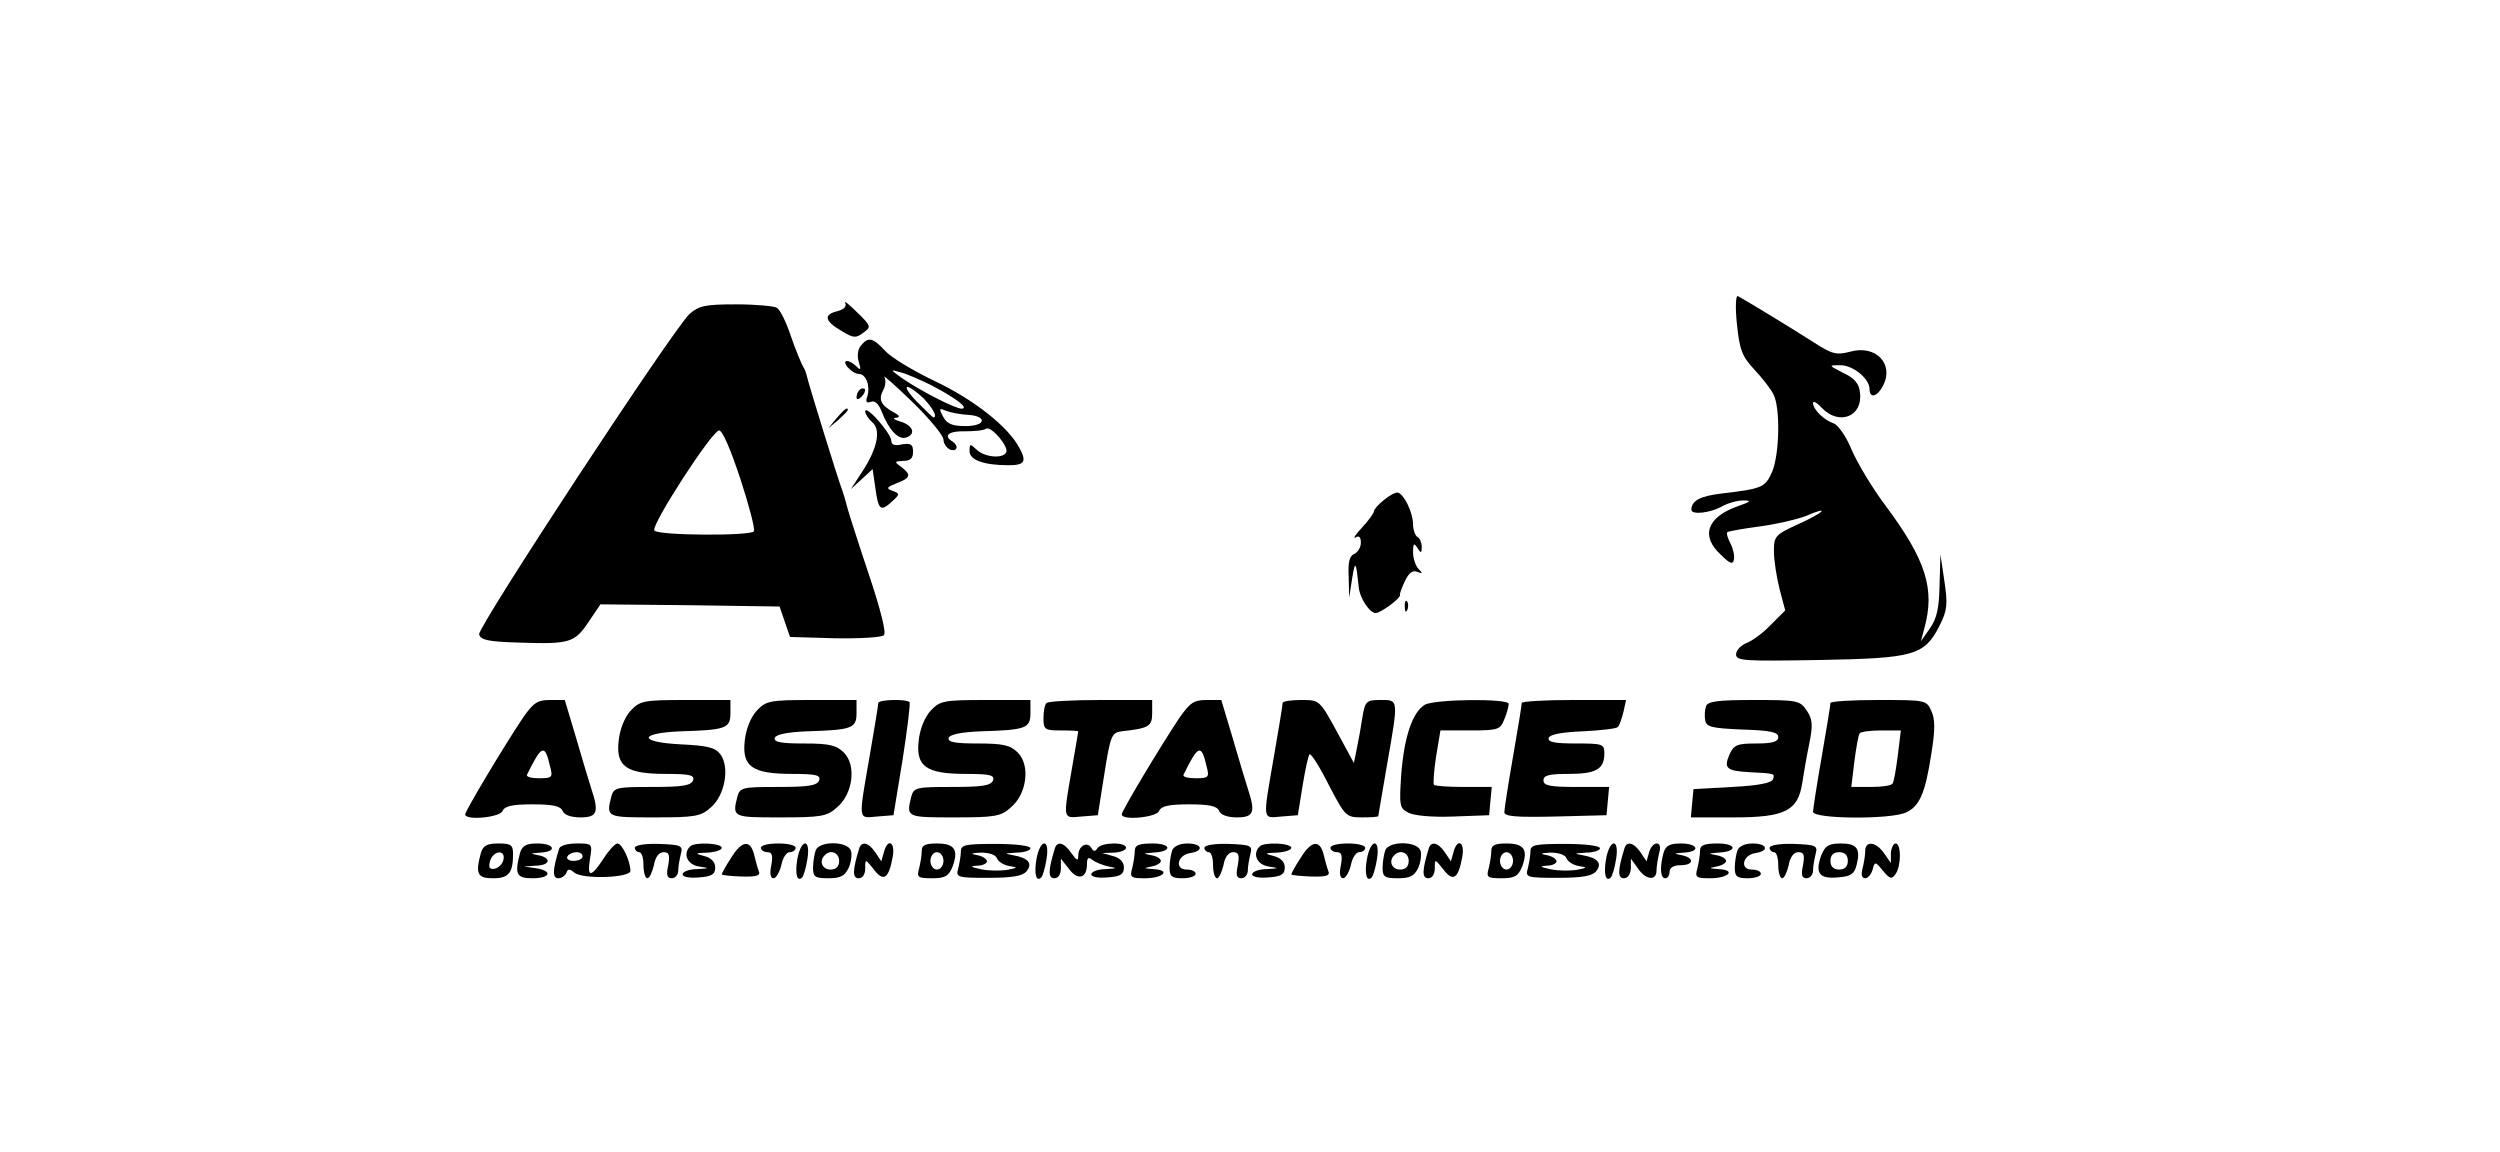 <?xml version="1.0" standalone="no"?>
<!DOCTYPE svg PUBLIC "-//W3C//DTD SVG 20010904//EN"
 "http://www.w3.org/TR/2001/REC-SVG-20010904/DTD/svg10.dtd">
<svg version="1.0" xmlns="http://www.w3.org/2000/svg"
 width="575pt" height="265pt" viewBox="0 0 575 265"
 preserveAspectRatio="xMidYMid meet">

<g transform="translate(0,265) scale(0.1,-0.1)"
fill="#000000" stroke="none">
<path d="M3995 1904 c6 -59 12 -74 40 -104 18 -19 38 -45 44 -57 16 -31 14
-137 -3 -178 -16 -36 -22 -39 -116 -50 -49 -6 -69 -16 -70 -37 0 -13 43 -8 70
7 14 8 36 14 50 14 20 0 17 -3 -15 -14 -69 -25 -84 -68 -37 -111 21 -21 28
-23 30 -11 2 9 -2 26 -8 37 -6 12 -10 24 -7 26 2 2 35 8 73 13 38 5 86 16 107
24 58 25 44 9 -18 -19 -52 -24 -55 -27 -55 -62 0 -20 6 -59 13 -87 l13 -49
-33 -33 c-18 -19 -43 -37 -56 -42 -13 -5 -24 -17 -24 -26 0 -15 18 -16 191
-13 218 4 242 10 277 79 18 36 19 49 11 103 l-9 61 -2 -70 c-1 -53 -6 -77 -22
-100 l-21 -30 8 30 c25 90 4 157 -90 283 -30 40 -64 97 -77 127 -12 30 -31 57
-41 61 -22 7 -48 32 -48 47 0 6 9 1 20 -11 40 -42 95 -20 88 35 -2 20 -12 33
-38 45 -35 18 -35 18 -7 18 29 0 67 -31 67 -55 0 -22 17 -18 30 6 28 51 -15
97 -75 80 -31 -8 -41 -6 -84 22 -58 37 -162 100 -174 106 -5 2 -6 -27 -2 -65z"/>
<path d="M1944 1953 c4 -8 -3 -15 -19 -19 -32 -8 -28 -23 12 -46 26 -16 32
-16 49 -3 18 13 18 15 -15 47 -18 18 -31 28 -27 21z"/>
<path d="M1586 1928 c-37 -34 -487 -719 -484 -737 3 -13 21 -17 93 -19 116 -4
127 0 159 48 l27 40 206 -2 206 -3 12 -35 12 -35 103 -3 c57 -1 108 2 113 7 6
6 -8 61 -38 150 -26 78 -48 147 -49 154 -2 7 -5 19 -8 27 -11 28 -80 253 -82
264 -1 6 -5 17 -9 23 -4 7 -17 38 -28 70 -10 31 -25 61 -32 65 -6 4 -49 8 -94
8 -71 0 -85 -3 -107 -22z m117 -380 c20 -61 34 -115 31 -120 -7 -11 -222 -10
-229 2 -8 12 133 230 149 230 8 0 28 -48 49 -112z"/>
<path d="M1980 1855 c-7 -8 -9 -24 -5 -37 6 -19 5 -21 -6 -10 -18 17 -34 15
-19 -3 7 -8 18 -15 25 -15 17 0 27 -28 20 -51 -5 -14 -2 -17 8 -13 10 3 18 -5
25 -23 17 -43 39 -66 57 -59 23 8 14 29 -16 37 -13 4 -17 8 -9 8 11 1 10 5 -5
13 -29 16 -35 29 -24 50 6 10 7 24 3 31 -4 6 25 -19 65 -58 39 -38 71 -77 71
-86 0 -9 7 -19 15 -23 17 -6 21 9 5 19 -21 13 -8 24 29 23 22 0 44 2 49 6 12
7 54 -43 46 -55 -9 -15 -51 -10 -68 7 -15 14 -16 14 -16 -4 0 -20 33 -32 90
-32 36 0 42 8 25 39 -25 49 -105 112 -196 155 -48 23 -100 54 -113 69 -29 31
-39 33 -56 12z m160 -90 c56 -29 90 -54 72 -55 -15 0 -95 41 -137 70 -28 20
-28 21 -5 14 14 -3 45 -17 70 -29z m-16 -31 c22 -23 33 -44 23 -44 -2 0 -18
16 -37 35 -19 19 -29 35 -23 35 6 0 22 -12 37 -26z m100 -38 c47 -2 45 -26 -3
-26 -31 0 -43 5 -52 22 -10 19 -9 20 7 13 11 -4 32 -8 48 -9z"/>
<path d="M1977 1753 c-4 -3 -7 -11 -7 -17 0 -6 5 -5 12 2 6 6 9 14 7 17 -3 3
-9 2 -12 -2z"/>
<path d="M1924 1688 l-19 -23 23 19 c12 11 22 21 22 23 0 8 -8 2 -26 -19z"/>
<path d="M1990 1704 c0 -6 7 -17 16 -25 21 -17 12 -61 -23 -114 l-26 -40 25
23 25 23 6 -41 c7 -53 12 -58 38 -34 19 17 19 19 2 25 -16 6 -14 8 10 18 32
12 33 19 10 37 -17 12 -16 13 5 14 16 0 22 6 22 21 0 17 -5 20 -25 17 -17 -4
-25 -1 -25 8 0 17 -59 84 -60 68z"/>
<path d="M3183 1500 c-13 -10 -23 -22 -23 -26 0 -4 -12 -21 -27 -37 -16 -17
-22 -27 -15 -23 8 5 12 0 12 -12 0 -11 -7 -22 -15 -26 -11 -4 -15 -19 -13 -53
l1 -48 7 45 c7 43 9 39 15 -20 2 -25 25 -60 39 -60 12 0 59 35 56 42 -1 2 4
16 11 31 9 19 18 26 28 22 13 -5 14 -4 4 6 -7 7 -13 24 -13 39 0 20 2 22 10
10 8 -13 10 -13 10 2 0 9 -4 20 -10 23 -5 3 -10 17 -10 29 0 27 -21 70 -35 73
-6 1 -20 -7 -32 -17z"/>
<path d="M3231 1254 c0 -11 3 -14 6 -6 3 7 2 16 -1 19 -3 4 -6 -2 -5 -13z"/>
<path d="M1202 998 c-44 -66 -132 -213 -132 -221 0 -15 81 -7 86 8 5 11 22 15
69 15 47 0 64 -4 69 -15 3 -9 19 -15 41 -15 39 0 43 12 25 66 -5 16 -21 68
-35 117 l-26 87 -34 0 c-29 0 -38 -6 -63 -42z m63 -110 c7 -26 5 -28 -25 -28
-17 0 -30 3 -28 8 34 69 41 72 53 20z"/>
<path d="M1451 1016 c-14 -15 -25 -42 -28 -69 -7 -60 17 -77 109 -77 56 0 66
-3 62 -15 -5 -12 -25 -15 -94 -15 -82 0 -88 -1 -94 -22 -12 -48 -11 -48 98
-48 94 0 108 2 131 23 32 27 44 92 22 122 -12 16 -30 20 -91 23 -99 5 -98 26
0 30 104 3 114 7 114 42 l0 30 -103 0 c-97 0 -105 -2 -126 -24z"/>
<path d="M1741 1016 c-14 -15 -25 -42 -28 -69 -7 -60 17 -77 109 -77 56 0 66
-3 62 -15 -5 -12 -25 -15 -94 -15 -82 0 -88 -1 -94 -22 -12 -48 -11 -48 98
-48 94 0 108 2 131 23 37 31 45 97 16 126 -17 17 -33 21 -92 21 -52 0 -70 3
-67 13 3 8 29 13 74 15 104 3 114 7 114 42 l0 30 -103 0 c-97 0 -105 -2 -126
-24z"/>
<path d="M2020 1033 c0 -5 -9 -60 -20 -123 -26 -150 -27 -142 17 -138 l38 3
21 128 c11 70 18 129 16 132 -8 8 -72 6 -72 -2z"/>
<path d="M2141 1016 c-14 -15 -25 -42 -28 -69 -7 -60 17 -77 109 -77 56 0 66
-3 62 -15 -5 -12 -25 -15 -94 -15 -82 0 -88 -1 -94 -22 -12 -48 -11 -48 98
-48 94 0 108 2 131 23 37 31 45 97 16 126 -17 17 -33 21 -92 21 -52 0 -70 3
-67 13 3 8 29 13 74 15 104 3 114 7 114 42 l0 30 -103 0 c-97 0 -105 -2 -126
-24z"/>
<path d="M2407 1033 c-4 -3 -7 -19 -7 -35 0 -26 3 -28 40 -28 22 0 40 -1 40
-2 0 -2 -7 -41 -15 -88 -20 -116 -21 -112 22 -108 l38 3 15 95 c14 89 17 95
40 98 62 7 70 11 70 42 l0 30 -118 0 c-65 0 -122 -3 -125 -7z"/>
<path d="M2712 998 c-44 -66 -132 -213 -132 -221 0 -15 81 -7 86 8 5 11 22 15
69 15 47 0 64 -4 69 -15 3 -9 19 -15 41 -15 39 0 43 12 25 66 -5 16 -21 68
-35 117 l-26 87 -34 0 c-29 0 -38 -6 -63 -42z m63 -110 c7 -26 5 -28 -25 -28
-17 0 -30 3 -28 8 34 69 41 72 53 20z"/>
<path d="M2950 1033 c0 -5 -9 -60 -20 -123 -26 -150 -27 -142 17 -138 l38 3
11 68 c6 37 13 69 16 72 3 3 23 -28 44 -70 38 -73 40 -75 77 -75 20 0 37 1 37
3 0 1 9 54 20 117 27 154 27 150 -15 150 -32 0 -35 -3 -41 -37 -3 -21 -9 -54
-13 -73 l-7 -35 -39 72 c-40 73 -40 73 -82 73 -24 0 -43 -3 -43 -7z"/>
<path d="M3277 1029 c-28 -17 -47 -72 -54 -158 -5 -74 -4 -80 16 -90 12 -7 55
-11 104 -9 l82 3 3 33 3 32 -64 0 c-35 0 -66 2 -69 5 -2 3 0 32 5 65 l10 60
69 0 c64 0 69 2 78 26 6 14 10 30 10 35 0 13 -171 11 -193 -2z"/>
<path d="M3500 1033 c0 -5 -9 -60 -20 -123 -11 -63 -20 -121 -20 -128 0 -10
27 -12 118 -10 l117 3 3 33 3 32 -75 0 c-61 0 -76 3 -76 15 0 12 13 15 58 15
63 0 82 11 82 47 0 22 -4 23 -66 23 -48 0 -65 3 -62 13 3 8 31 13 79 15 41 2
77 6 80 10 4 4 9 19 13 35 l6 27 -120 0 c-66 0 -120 -3 -120 -7z"/>
<path d="M3924 1026 c-3 -8 -4 -23 -2 -33 3 -15 15 -18 86 -21 64 -2 82 -6 82
-17 0 -11 -13 -15 -50 -15 -44 0 -52 -3 -62 -25 -14 -32 -7 -38 45 -41 60 -3
59 -3 55 -16 -3 -9 -35 -15 -94 -18 l-89 -5 -3 -32 -3 -33 99 0 c117 0 147 15
157 78 3 20 10 61 16 90 9 44 8 57 -5 77 -16 24 -21 25 -122 25 -82 0 -106 -3
-110 -14z"/>
<path d="M4210 1033 c0 -5 -9 -60 -20 -123 -11 -63 -20 -121 -20 -127 0 -17
178 -18 213 -2 32 14 45 44 59 135 9 55 9 80 0 99 -11 25 -14 25 -122 25 -60
0 -110 -3 -110 -7z m155 -120 c-4 -32 -9 -61 -12 -65 -2 -5 -25 -8 -50 -8
l-45 0 7 58 c4 31 9 60 12 65 2 4 25 7 50 7 l45 0 -7 -57z"/>
<path d="M1106 688 c-13 -48 -8 -58 28 -58 36 0 46 12 46 56 0 21 -5 24 -34
24 -26 0 -35 -5 -40 -22z m52 -15 c-2 -10 -11 -19 -20 -21 -12 -2 -15 2 -11
17 7 25 36 28 31 4z"/>
<path d="M1196 688 c-13 -49 -8 -58 29 -58 41 0 47 17 8 23 l-28 4 28 2 c33 1
36 18 5 24 -20 4 -19 4 5 6 39 2 33 21 -7 21 -26 0 -35 -5 -40 -22z"/>
<path d="M1286 698 c-15 -48 -16 -68 -2 -68 8 0 16 6 19 13 3 9 7 9 18 0 19
-16 129 -12 129 4 0 22 -19 63 -30 63 -5 0 -20 -16 -32 -35 -29 -44 -38 -44
-31 0 6 35 5 35 -31 35 -21 0 -38 -5 -40 -12z m54 -18 c0 -5 -9 -10 -21 -10
-11 0 -17 5 -14 10 3 6 13 10 21 10 8 0 14 -4 14 -10z"/>
<path d="M1460 700 c0 -5 5 -10 10 -10 6 0 10 -13 10 -30 0 -16 4 -30 9 -30 5
0 11 14 15 30 3 19 12 30 22 30 13 0 15 -6 11 -30 -5 -22 -3 -30 8 -30 8 0 15
8 15 18 0 9 3 26 6 38 5 19 1 21 -50 23 -33 1 -56 -3 -56 -9z"/>
<path d="M1587 703 c-17 -17 -6 -42 21 -46 25 -4 25 -4 -5 -6 -18 0 -33 -6
-33 -12 0 -6 16 -9 38 -7 29 2 37 7 37 23 0 12 -9 22 -25 26 -23 6 -22 7 8 8
17 1 32 6 32 11 0 11 -63 14 -73 3z"/>
<path d="M1681 676 c-12 -18 -21 -35 -21 -37 0 -2 20 -4 45 -5 36 -1 45 2 40
13 -3 8 -8 26 -11 39 -9 34 -29 30 -53 -10z"/>
<path d="M1750 700 c0 -5 7 -10 15 -10 11 0 13 -8 9 -30 -4 -19 -2 -30 5 -30
6 0 14 14 18 30 3 17 12 30 19 30 8 0 14 5 14 10 0 6 -18 10 -40 10 -22 0 -40
-4 -40 -10z"/>
<path d="M1834 675 c-6 -34 -1 -55 11 -43 3 3 9 22 12 42 8 48 -14 48 -23 1z"/>
<path d="M1876 694 c-3 -9 -6 -27 -6 -40 0 -21 5 -24 35 -24 28 0 38 5 47 24
6 14 8 32 5 40 -9 22 -73 22 -81 0z m54 -24 c0 -13 -7 -20 -20 -20 -19 0 -27
20 -13 33 13 14 33 6 33 -13z"/>
<path d="M1976 698 c-15 -49 -16 -68 -1 -68 9 0 15 9 15 23 0 22 0 22 20 -3
22 -29 34 -21 43 28 7 35 -11 46 -20 12 l-6 -21 -14 21 c-16 23 -32 26 -37 8z"/>
<path d="M2120 693 c0 -10 -3 -28 -6 -40 -6 -21 -3 -23 30 -23 30 0 38 5 47
27 14 38 5 53 -36 53 -27 0 -35 -4 -35 -17z m50 -23 c0 -11 -7 -20 -15 -20 -8
0 -15 9 -15 20 0 11 7 20 15 20 8 0 15 -9 15 -20z"/>
<path d="M2210 692 c0 -9 -3 -27 -6 -39 -6 -21 -3 -22 69 -22 55 0 79 4 88 15
15 18 4 31 -31 37 -21 4 -20 4 8 6 17 0 32 5 32 10 0 6 -36 10 -80 10 -69 0
-80 -2 -80 -17z m83 -16 c3 -8 16 -16 29 -18 20 -3 19 -4 -7 -9 -16 -2 -43 -2
-60 2 -23 5 -25 7 -7 8 12 0 22 5 22 10 0 5 -10 12 -22 14 -17 3 -15 5 8 6 19
0 34 -5 37 -13z"/>
<path d="M2384 675 c-6 -34 -1 -55 11 -43 3 3 9 22 12 42 8 48 -14 48 -23 1z"/>
<path d="M2426 698 c-15 -49 -16 -68 -1 -68 9 0 15 9 15 23 l0 22 19 -24 c20
-27 41 -21 41 11 0 15 3 18 13 10 6 -5 23 -12 37 -15 21 -4 20 -4 -7 -6 -18 0
-33 -6 -33 -12 0 -6 16 -9 38 -7 29 2 37 7 37 23 0 12 -9 22 -25 26 l-25 7 28
1 c15 1 27 6 27 11 0 14 -57 13 -66 -1 -5 -8 -9 -8 -14 1 -10 16 -30 4 -30
-18 0 -13 -3 -12 -16 6 -17 25 -33 28 -38 10z"/>
<path d="M2610 693 c0 -10 -3 -28 -6 -40 -6 -21 -3 -23 29 -23 43 0 61 19 20
21 -23 2 -24 2 -5 6 12 2 22 8 22 13 0 5 -10 11 -22 13 -20 4 -20 4 4 6 45 2
43 21 -1 21 -32 0 -41 -4 -41 -17z"/>
<path d="M2696 694 c-3 -9 -6 -27 -6 -40 0 -20 5 -24 30 -24 17 0 30 5 30 10
0 6 -9 10 -21 10 -28 0 -21 34 9 38 32 5 27 22 -7 22 -17 0 -31 -6 -35 -16z"/>
<path d="M2770 700 c0 -5 5 -10 10 -10 6 0 10 -13 10 -30 0 -16 4 -30 9 -30 5
0 11 14 15 30 3 19 12 30 22 30 13 0 15 -6 11 -30 -5 -22 -3 -30 8 -30 8 0 15
8 15 18 0 9 3 26 6 38 5 19 1 21 -50 23 -33 1 -56 -3 -56 -9z"/>
<path d="M2897 703 c-17 -17 -6 -42 21 -46 25 -4 25 -4 -5 -6 -18 0 -33 -6
-33 -12 0 -6 16 -9 38 -7 29 2 37 7 37 23 0 12 -9 22 -25 26 -23 6 -22 7 8 8
17 1 32 6 32 11 0 11 -63 14 -73 3z"/>
<path d="M2991 676 c-12 -18 -21 -35 -21 -37 0 -2 20 -4 45 -5 36 -1 45 2 40
13 -3 8 -8 26 -11 39 -9 34 -29 30 -53 -10z"/>
<path d="M3060 700 c0 -5 7 -10 15 -10 11 0 13 -8 9 -30 -4 -19 -2 -30 5 -30
6 0 14 14 18 30 3 17 12 30 19 30 8 0 14 5 14 10 0 6 -18 10 -40 10 -22 0 -40
-4 -40 -10z"/>
<path d="M3144 675 c-6 -34 -1 -55 11 -43 3 3 9 22 12 42 8 48 -14 48 -23 1z"/>
<path d="M3186 694 c-3 -9 -6 -27 -6 -40 0 -21 5 -24 35 -24 28 0 38 5 47 24
6 14 8 32 5 40 -9 22 -73 22 -81 0z m54 -24 c0 -13 -7 -20 -20 -20 -19 0 -27
20 -13 33 13 14 33 6 33 -13z"/>
<path d="M3286 698 c-15 -49 -16 -68 -1 -68 9 0 15 9 15 23 0 22 0 22 20 -3
22 -29 34 -21 43 28 7 35 -11 46 -20 12 l-6 -21 -14 21 c-16 23 -32 26 -37 8z"/>
<path d="M3430 693 c0 -10 -3 -28 -6 -40 -6 -21 -3 -23 30 -23 30 0 38 5 47
27 14 38 5 53 -36 53 -27 0 -35 -4 -35 -17z m50 -23 c0 -11 -7 -20 -15 -20 -8
0 -15 9 -15 20 0 11 7 20 15 20 8 0 15 -9 15 -20z"/>
<path d="M3520 692 c0 -9 -3 -27 -6 -39 -6 -21 -3 -22 69 -22 55 0 79 4 88 15
15 18 4 31 -31 37 -21 4 -20 4 8 6 17 0 32 5 32 10 0 6 -36 10 -80 10 -69 0
-80 -2 -80 -17z m83 -16 c3 -8 16 -16 29 -18 20 -3 19 -4 -7 -9 -16 -2 -43 -2
-60 2 -23 5 -25 7 -7 8 12 0 22 5 22 10 0 5 -10 12 -22 14 -17 3 -15 5 8 6 19
0 34 -5 37 -13z"/>
<path d="M3694 675 c-6 -34 -1 -55 11 -43 3 3 9 22 12 42 8 48 -14 48 -23 1z"/>
<path d="M3736 698 c-15 -49 -16 -68 -1 -68 9 0 15 9 16 23 l0 22 16 -22 c18
-27 43 -30 43 -5 0 9 3 27 6 40 4 14 2 22 -6 22 -6 0 -14 -9 -17 -20 l-6 -21
-14 21 c-16 23 -32 26 -37 8z"/>
<path d="M3826 688 c-9 -34 -7 -58 4 -58 6 0 10 7 10 15 0 9 9 15 25 15 31 0
33 17 3 23 -20 4 -19 4 5 6 39 2 33 21 -7 21 -26 0 -35 -5 -40 -22z"/>
<path d="M3910 693 c0 -10 -3 -28 -6 -40 -6 -21 -3 -23 29 -23 43 0 61 19 20
21 -23 2 -24 2 -5 6 12 2 22 8 22 13 0 5 -10 11 -22 13 -20 4 -20 4 4 6 45 2
43 21 -1 21 -32 0 -41 -4 -41 -17z"/>
<path d="M3996 694 c-3 -9 -6 -27 -6 -40 0 -20 5 -24 30 -24 17 0 30 5 30 10
0 6 -9 10 -21 10 -28 0 -21 34 9 38 32 5 27 22 -7 22 -17 0 -31 -6 -35 -16z"/>
<path d="M4070 700 c0 -5 5 -10 10 -10 6 0 10 -13 10 -30 0 -16 4 -30 9 -30 5
0 11 14 15 30 3 19 12 30 22 30 13 0 15 -6 11 -30 -5 -22 -3 -30 8 -30 8 0 15
8 15 18 0 9 3 26 6 38 5 19 1 21 -50 23 -33 1 -56 -3 -56 -9z"/>
<path d="M4189 683 c-15 -41 -5 -55 38 -51 30 2 38 8 43 28 10 38 1 50 -36 50
-28 0 -36 -5 -45 -27z m61 -13 c0 -13 -7 -20 -20 -20 -13 0 -20 7 -20 20 0 13
7 20 20 20 13 0 20 -7 20 -20z"/>
<path d="M4290 693 c0 -10 -3 -28 -6 -40 -4 -15 -2 -23 6 -23 6 0 14 9 17 20
5 19 6 19 24 -3 16 -19 20 -20 29 -7 13 19 13 70 0 70 -5 0 -10 -10 -11 -22
l0 -23 -16 23 c-18 26 -43 29 -43 5z"/>
</g>
</svg>
